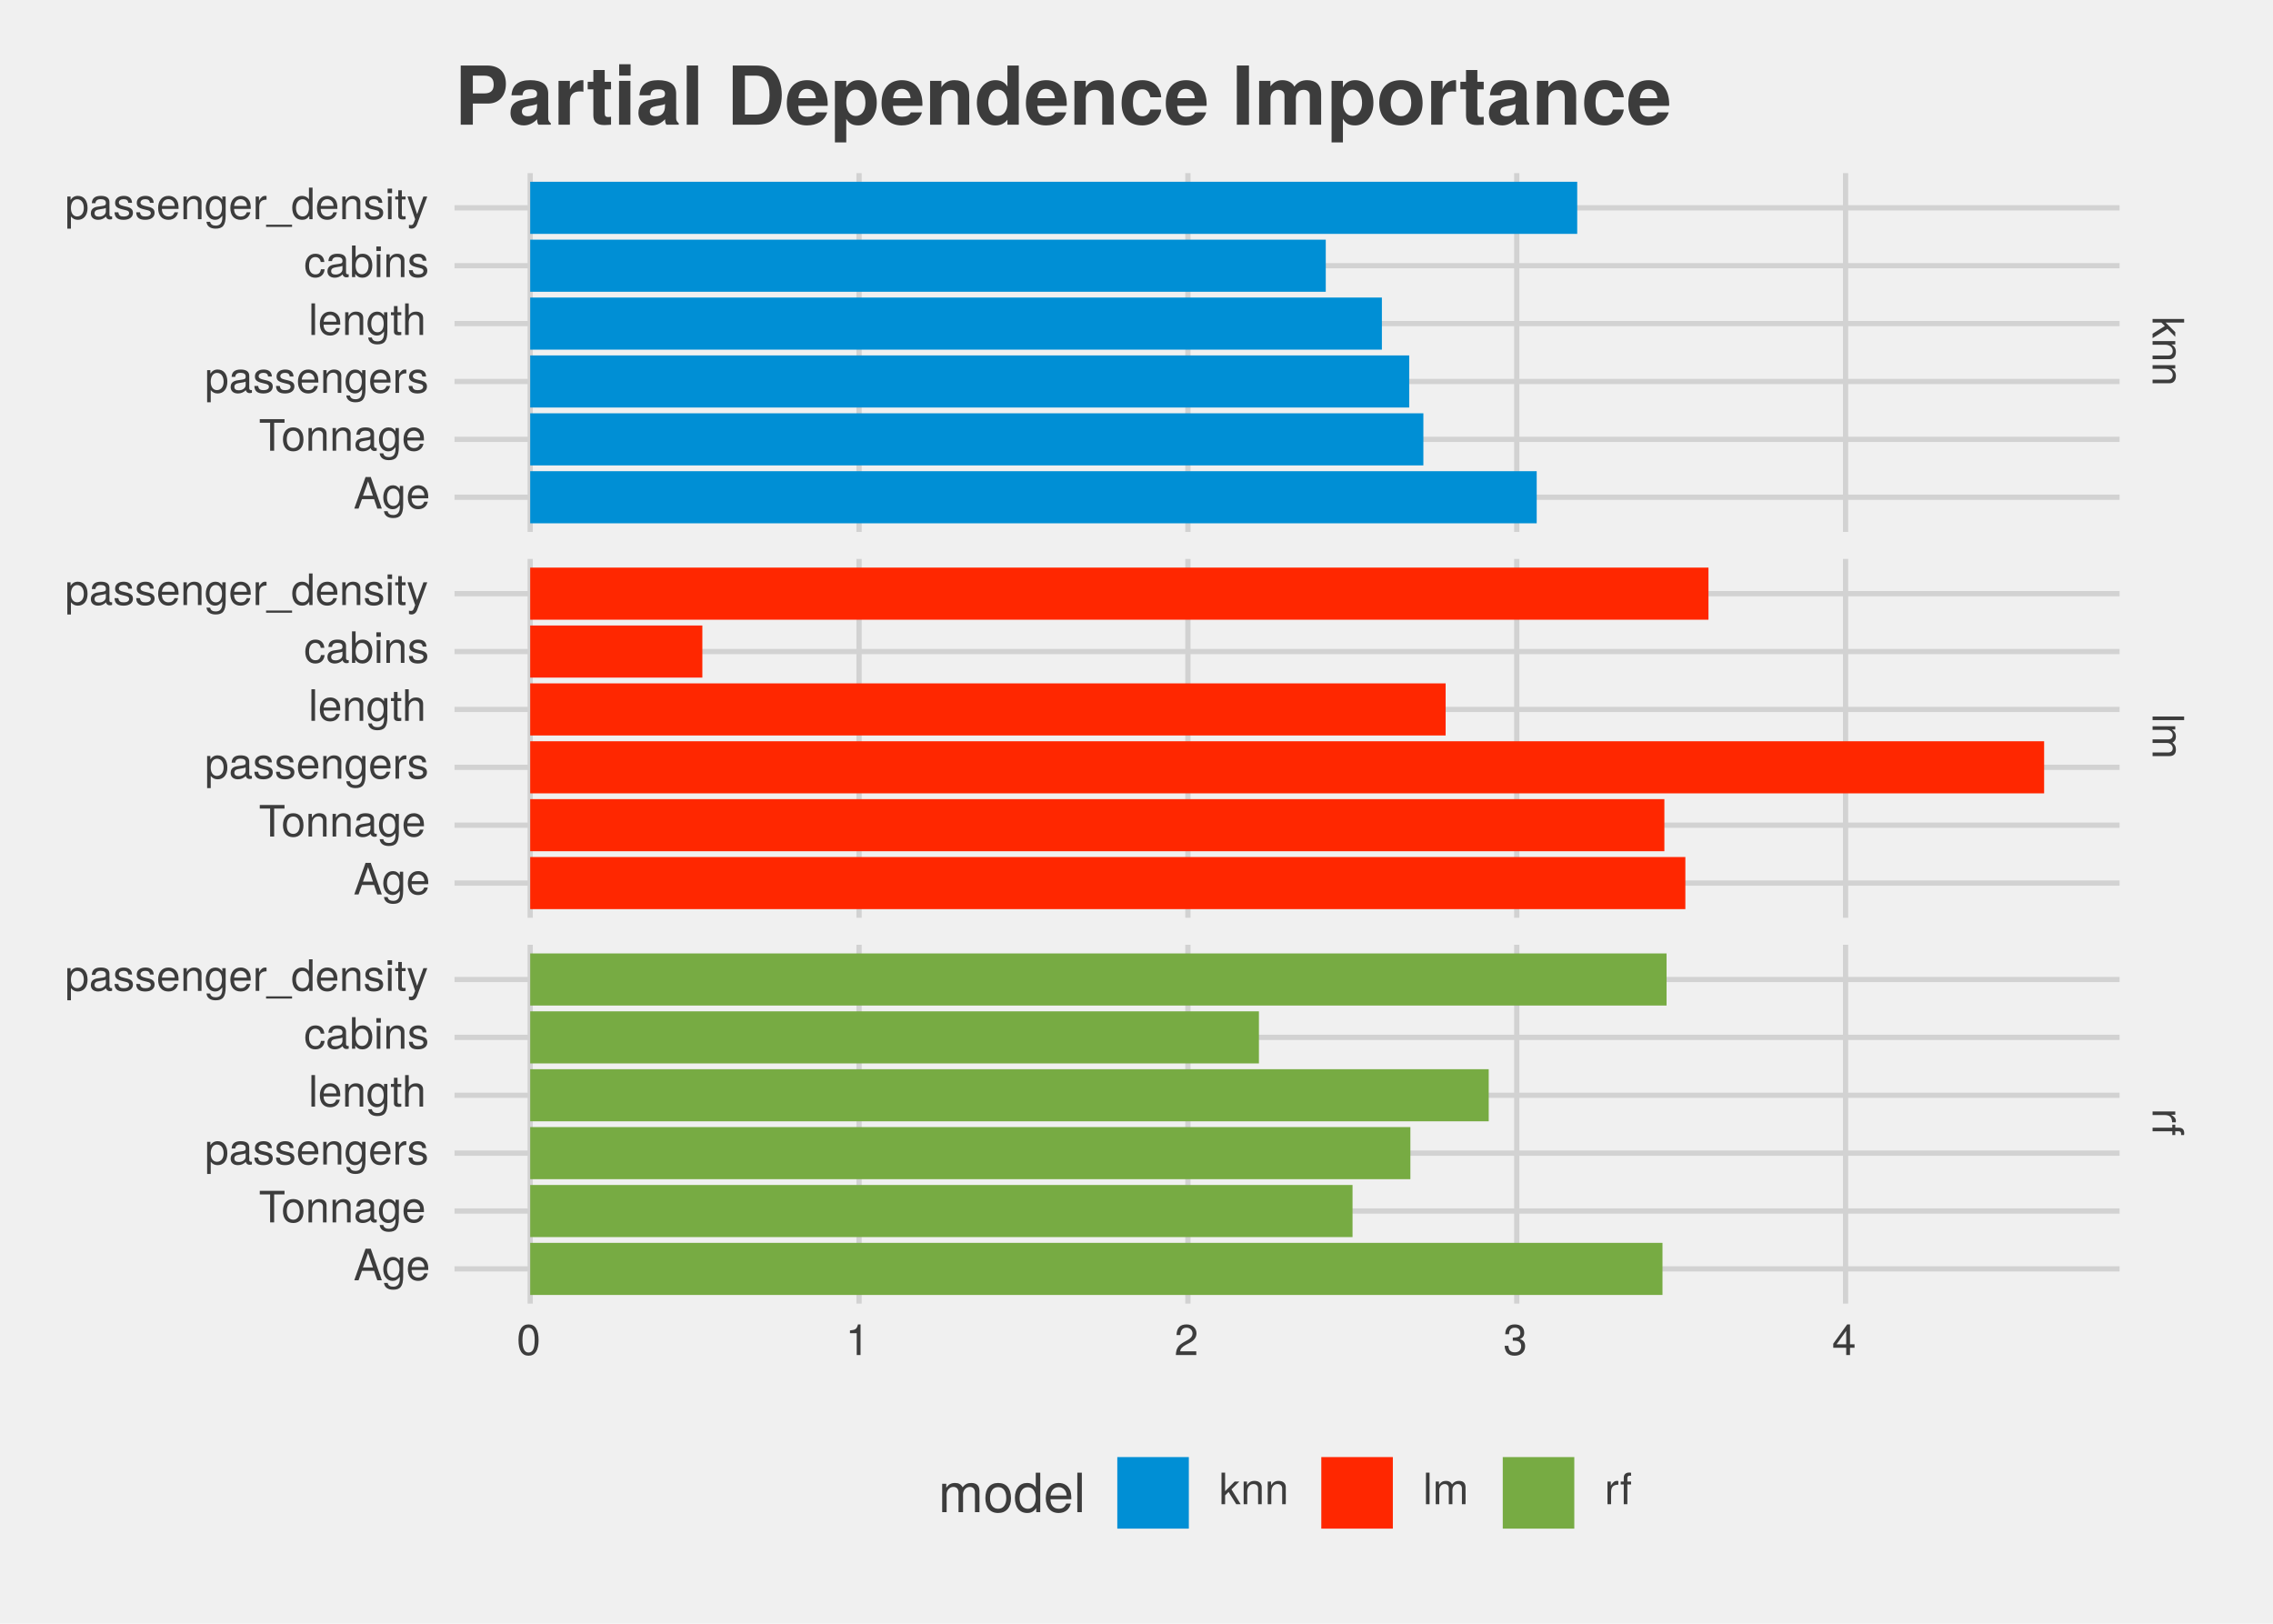<?xml version="1.0" encoding="UTF-8"?>
<svg xmlns="http://www.w3.org/2000/svg" xmlns:xlink="http://www.w3.org/1999/xlink" width="504pt" height="360pt" viewBox="0 0 504 360" version="1.1">
<defs>
<g>
<symbol overflow="visible" id="glyph0-0">
<path style="stroke:none;" d=""/>
</symbol>
<symbol overflow="visible" id="glyph0-1">
<path style="stroke:none;" d="M 0 4.812 L 3.297 2.766 L 5.031 4.516 L 5.031 3.484 L 2.891 1.359 L 7 1.359 L 7 0.562 L 0 0.562 L 0 1.359 L 1.953 1.359 L 2.719 2.125 L 0 3.828 Z M 0 4.812 "/>
</symbol>
<symbol overflow="visible" id="glyph0-2">
<path style="stroke:none;" d="M 0 4.672 L 3.797 4.672 C 4.641 4.672 5.172 4.047 5.172 3.078 C 5.172 2.328 4.891 1.859 4.188 1.406 L 5.031 1.406 L 5.031 0.672 L 0 0.672 L 0 1.469 L 2.766 1.469 C 3.797 1.469 4.469 2.031 4.469 2.844 C 4.469 3.469 4.094 3.875 3.484 3.875 L 0 3.875 Z M 0 4.672 "/>
</symbol>
<symbol overflow="visible" id="glyph0-3">
<path style="stroke:none;" d="M 0 1.453 L 7 1.453 L 7 0.656 L 0 0.656 Z M 0 1.453 "/>
</symbol>
<symbol overflow="visible" id="glyph0-4">
<path style="stroke:none;" d="M 0 7.297 L 3.766 7.297 C 4.672 7.297 5.172 6.797 5.172 5.859 C 5.172 5.188 4.969 4.781 4.406 4.312 C 4.938 4.016 5.172 3.609 5.172 2.953 C 5.172 2.281 4.922 1.844 4.312 1.406 L 5.031 1.406 L 5.031 0.688 L 0 0.688 L 0 1.484 L 3.156 1.484 C 3.891 1.484 4.469 2 4.469 2.656 C 4.469 3.25 4.109 3.594 3.469 3.594 L 0 3.594 L 0 4.391 L 3.156 4.391 C 3.891 4.391 4.469 4.922 4.469 5.578 C 4.469 6.156 4.094 6.5 3.469 6.5 L 0 6.5 Z M 0 7.297 "/>
</symbol>
<symbol overflow="visible" id="glyph0-5">
<path style="stroke:none;" d="M 4.328 3.078 L 5.141 3.078 C 5.156 2.938 5.172 2.875 5.172 2.766 C 5.172 2.25 4.859 1.859 4.109 1.406 L 5.031 1.406 L 5.031 0.672 L 0 0.672 L 0 1.469 L 2.609 1.469 C 3.734 1.469 4.312 1.844 4.328 3.078 Z M 4.328 3.078 "/>
</symbol>
<symbol overflow="visible" id="glyph0-6">
<path style="stroke:none;" d="M 4.375 2.469 L 5.031 2.469 L 5.031 1.641 L 5.812 1.641 C 6.156 1.641 6.328 1.828 6.328 2.203 C 6.328 2.266 6.328 2.297 6.312 2.469 L 6.969 2.469 C 7.016 2.297 7.016 2.188 7.016 2.031 C 7.016 1.281 6.594 0.844 5.875 0.844 L 5.031 0.844 L 5.031 0.172 L 4.375 0.172 L 4.375 0.844 L 0 0.844 L 0 1.641 L 4.375 1.641 Z M 4.375 2.469 "/>
</symbol>
<symbol overflow="visible" id="glyph1-0">
<path style="stroke:none;" d=""/>
</symbol>
<symbol overflow="visible" id="glyph1-1">
<path style="stroke:none;" d="M 4.859 -3.266 C 4.859 -5.625 4.109 -6.797 2.641 -6.797 C 1.172 -6.797 0.406 -5.609 0.406 -3.328 C 0.406 -1.031 1.188 0.141 2.641 0.141 C 4.078 0.141 4.859 -1.031 4.859 -3.266 Z M 4 -3.344 C 4 -1.422 3.562 -0.562 2.625 -0.562 C 1.734 -0.562 1.281 -1.453 1.281 -3.312 C 1.281 -5.188 1.734 -6.047 2.641 -6.047 C 3.547 -6.047 4 -5.172 4 -3.344 Z M 4 -3.344 "/>
</symbol>
<symbol overflow="visible" id="glyph1-2">
<path style="stroke:none;" d="M 3.328 0 L 3.328 -6.797 L 2.766 -6.797 C 2.469 -5.75 2.281 -5.609 0.984 -5.453 L 0.984 -4.844 L 2.484 -4.844 L 2.484 0 Z M 3.328 0 "/>
</symbol>
<symbol overflow="visible" id="glyph1-3">
<path style="stroke:none;" d="M 4.906 -4.812 C 4.906 -5.953 4.016 -6.797 2.719 -6.797 C 1.328 -6.797 0.531 -6.094 0.484 -4.438 L 1.328 -4.438 C 1.391 -5.578 1.859 -6.062 2.703 -6.062 C 3.469 -6.062 4.031 -5.516 4.031 -4.781 C 4.031 -4.25 3.719 -3.797 3.125 -3.438 L 2.234 -2.938 C 0.812 -2.141 0.406 -1.5 0.328 0 L 4.859 0 L 4.859 -0.828 L 1.281 -0.828 C 1.359 -1.391 1.672 -1.75 2.5 -2.234 L 3.469 -2.75 C 4.406 -3.266 4.906 -3.969 4.906 -4.812 Z M 4.906 -4.812 "/>
</symbol>
<symbol overflow="visible" id="glyph1-4">
<path style="stroke:none;" d="M 4.859 -1.969 C 4.859 -2.797 4.516 -3.281 3.703 -3.562 C 4.344 -3.812 4.656 -4.25 4.656 -4.938 C 4.656 -6.109 3.875 -6.797 2.578 -6.797 C 1.203 -6.797 0.484 -6.047 0.453 -4.609 L 1.297 -4.609 C 1.312 -5.609 1.734 -6.062 2.594 -6.062 C 3.344 -6.062 3.797 -5.625 3.797 -4.906 C 3.797 -4.172 3.469 -3.875 2.125 -3.875 L 2.125 -3.172 L 2.578 -3.172 C 3.516 -3.172 3.984 -2.719 3.984 -1.969 C 3.984 -1.109 3.469 -0.609 2.578 -0.609 C 1.656 -0.609 1.203 -1.062 1.156 -2.047 L 0.312 -2.047 C 0.406 -0.531 1.156 0.141 2.547 0.141 C 3.953 0.141 4.859 -0.688 4.859 -1.969 Z M 4.859 -1.969 "/>
</symbol>
<symbol overflow="visible" id="glyph1-5">
<path style="stroke:none;" d="M 4.984 -1.625 L 4.984 -2.391 L 3.984 -2.391 L 3.984 -6.797 L 3.359 -6.797 L 0.266 -2.516 L 0.266 -1.625 L 3.141 -1.625 L 3.141 0 L 3.984 0 L 3.984 -1.625 Z M 3.141 -2.391 L 1 -2.391 L 3.141 -5.359 Z M 3.141 -2.391 "/>
</symbol>
<symbol overflow="visible" id="glyph1-6">
<path style="stroke:none;" d="M 6.266 0 L 3.812 -7 L 2.656 -7 L 0.156 0 L 1.109 0 L 1.859 -2.094 L 4.547 -2.094 L 5.266 0 Z M 4.297 -2.844 L 2.078 -2.844 L 3.219 -6.031 Z M 4.297 -2.844 "/>
</symbol>
<symbol overflow="visible" id="glyph1-7">
<path style="stroke:none;" d="M 4.688 -0.828 L 4.688 -5.031 L 3.953 -5.031 L 3.953 -4.297 C 3.547 -4.891 3.062 -5.172 2.422 -5.172 C 1.141 -5.172 0.281 -4.094 0.281 -2.469 C 0.281 -0.875 1.172 0.141 2.344 0.141 C 2.984 0.141 3.422 -0.125 3.953 -0.766 L 3.953 -0.422 C 3.953 0.906 3.406 1.422 2.469 1.422 C 1.844 1.422 1.359 1.188 1.25 0.578 L 0.438 0.578 C 0.531 1.531 1.266 2.094 2.453 2.094 C 4.016 2.094 4.688 1.391 4.688 -0.828 Z M 3.875 -2.484 C 3.875 -1.281 3.359 -0.594 2.516 -0.594 C 1.641 -0.594 1.109 -1.297 1.109 -2.516 C 1.109 -3.719 1.656 -4.438 2.5 -4.438 C 3.375 -4.438 3.875 -3.703 3.875 -2.484 Z M 3.875 -2.484 "/>
</symbol>
<symbol overflow="visible" id="glyph1-8">
<path style="stroke:none;" d="M 4.922 -2.281 C 4.922 -3.016 4.859 -3.469 4.719 -3.844 C 4.391 -4.672 3.625 -5.172 2.688 -5.172 C 1.281 -5.172 0.391 -4.141 0.391 -2.484 C 0.391 -0.828 1.25 0.141 2.672 0.141 C 3.812 0.141 4.609 -0.516 4.812 -1.531 L 4.016 -1.531 C 3.797 -0.859 3.344 -0.594 2.703 -0.594 C 1.859 -0.594 1.234 -1.125 1.219 -2.281 Z M 4.062 -3 C 4.062 -3 4.062 -2.953 4.062 -2.938 L 1.234 -2.938 C 1.312 -3.828 1.875 -4.438 2.672 -4.438 C 3.469 -4.438 4.062 -3.781 4.062 -3 Z M 4.062 -3 "/>
</symbol>
<symbol overflow="visible" id="glyph1-9">
<path style="stroke:none;" d="M 5.688 -6.203 L 5.688 -7 L 0.203 -7 L 0.203 -6.203 L 2.5 -6.203 L 2.5 0 L 3.391 0 L 3.391 -6.203 Z M 5.688 -6.203 "/>
</symbol>
<symbol overflow="visible" id="glyph1-10">
<path style="stroke:none;" d="M 4.891 -2.469 C 4.891 -4.219 4.062 -5.172 2.609 -5.172 C 1.203 -5.172 0.344 -4.203 0.344 -2.516 C 0.344 -0.828 1.188 0.141 2.625 0.141 C 4.031 0.141 4.891 -0.828 4.891 -2.469 Z M 4.062 -2.484 C 4.062 -1.312 3.5 -0.594 2.625 -0.594 C 1.734 -0.594 1.188 -1.297 1.188 -2.516 C 1.188 -3.719 1.734 -4.438 2.625 -4.438 C 3.516 -4.438 4.062 -3.734 4.062 -2.484 Z M 4.062 -2.484 "/>
</symbol>
<symbol overflow="visible" id="glyph1-11">
<path style="stroke:none;" d="M 4.672 0 L 4.672 -3.797 C 4.672 -4.641 4.047 -5.172 3.078 -5.172 C 2.328 -5.172 1.859 -4.891 1.406 -4.188 L 1.406 -5.031 L 0.672 -5.031 L 0.672 0 L 1.469 0 L 1.469 -2.766 C 1.469 -3.797 2.031 -4.469 2.844 -4.469 C 3.469 -4.469 3.875 -4.094 3.875 -3.484 L 3.875 0 Z M 4.672 0 "/>
</symbol>
<symbol overflow="visible" id="glyph1-12">
<path style="stroke:none;" d="M 5.125 -0.016 L 5.125 -0.625 C 5.047 -0.609 5.016 -0.609 4.953 -0.609 C 4.688 -0.609 4.531 -0.75 4.531 -1 L 4.531 -3.797 C 4.531 -4.688 3.875 -5.172 2.641 -5.172 C 1.422 -5.172 0.672 -4.703 0.625 -3.547 L 1.422 -3.547 C 1.5 -4.156 1.859 -4.438 2.609 -4.438 C 3.328 -4.438 3.734 -4.156 3.734 -3.688 L 3.734 -3.469 C 3.734 -3.141 3.531 -3 2.891 -2.922 C 1.766 -2.766 1.594 -2.734 1.281 -2.609 C 0.703 -2.375 0.406 -1.922 0.406 -1.312 C 0.406 -0.391 1.031 0.141 2.047 0.141 C 2.703 0.141 3.312 -0.125 3.766 -0.594 C 3.844 -0.219 4.188 0.062 4.578 0.062 C 4.75 0.062 4.875 0.047 5.125 -0.016 Z M 3.734 -1.734 C 3.734 -1.016 3 -0.562 2.219 -0.562 C 1.609 -0.562 1.234 -0.781 1.234 -1.328 C 1.234 -1.859 1.594 -2.078 2.453 -2.203 C 3.297 -2.328 3.469 -2.359 3.734 -2.484 Z M 3.734 -1.734 "/>
</symbol>
<symbol overflow="visible" id="glyph1-13">
<path style="stroke:none;" d="M 5.016 -2.469 C 5.016 -4.156 4.188 -5.172 2.859 -5.172 C 2.172 -5.172 1.625 -4.859 1.25 -4.266 L 1.25 -5.031 L 0.531 -5.031 L 0.531 2.094 L 1.328 2.094 L 1.328 -0.609 C 1.75 -0.094 2.219 0.141 2.875 0.141 C 4.156 0.141 5.016 -0.859 5.016 -2.469 Z M 4.188 -2.484 C 4.188 -1.344 3.594 -0.609 2.719 -0.609 C 1.875 -0.609 1.328 -1.297 1.328 -2.469 C 1.328 -3.656 1.875 -4.422 2.719 -4.422 C 3.609 -4.422 4.188 -3.688 4.188 -2.484 Z M 4.188 -2.484 "/>
</symbol>
<symbol overflow="visible" id="glyph1-14">
<path style="stroke:none;" d="M 4.406 -1.406 C 4.406 -2.156 3.984 -2.531 2.984 -2.766 L 2.219 -2.953 C 1.562 -3.109 1.281 -3.312 1.281 -3.672 C 1.281 -4.141 1.703 -4.438 2.344 -4.438 C 3 -4.438 3.344 -4.156 3.359 -3.625 L 4.203 -3.625 C 4.188 -4.609 3.547 -5.172 2.375 -5.172 C 1.203 -5.172 0.453 -4.562 0.453 -3.641 C 0.453 -2.844 0.859 -2.469 2.047 -2.188 L 2.797 -2 C 3.344 -1.875 3.562 -1.703 3.562 -1.344 C 3.562 -0.875 3.094 -0.594 2.391 -0.594 C 1.672 -0.594 1.281 -0.766 1.172 -1.531 L 0.328 -1.531 C 0.359 -0.375 1.016 0.141 2.328 0.141 C 3.594 0.141 4.406 -0.438 4.406 -1.406 Z M 4.406 -1.406 "/>
</symbol>
<symbol overflow="visible" id="glyph1-15">
<path style="stroke:none;" d="M 3.078 -4.328 L 3.078 -5.141 C 2.938 -5.156 2.875 -5.172 2.766 -5.172 C 2.25 -5.172 1.859 -4.859 1.406 -4.109 L 1.406 -5.031 L 0.672 -5.031 L 0.672 0 L 1.469 0 L 1.469 -2.609 C 1.469 -3.734 1.844 -4.312 3.078 -4.328 Z M 3.078 -4.328 "/>
</symbol>
<symbol overflow="visible" id="glyph1-16">
<path style="stroke:none;" d="M 1.453 0 L 1.453 -7 L 0.656 -7 L 0.656 0 Z M 1.453 0 "/>
</symbol>
<symbol overflow="visible" id="glyph1-17">
<path style="stroke:none;" d="M 2.438 0 L 2.438 -0.672 C 2.328 -0.641 2.203 -0.641 2.047 -0.641 C 1.703 -0.641 1.609 -0.734 1.609 -1.078 L 1.609 -4.375 L 2.438 -4.375 L 2.438 -5.031 L 1.609 -5.031 L 1.609 -6.406 L 0.812 -6.406 L 0.812 -5.031 L 0.141 -5.031 L 0.141 -4.375 L 0.812 -4.375 L 0.812 -0.734 C 0.812 -0.219 1.156 0.062 1.781 0.062 C 1.969 0.062 2.172 0.047 2.438 0 Z M 2.438 0 "/>
</symbol>
<symbol overflow="visible" id="glyph1-18">
<path style="stroke:none;" d="M 4.656 0 L 4.656 -3.797 C 4.656 -4.641 4.062 -5.172 3.078 -5.172 C 2.375 -5.172 1.938 -4.953 1.469 -4.344 L 1.469 -7 L 0.672 -7 L 0.672 0 L 1.469 0 L 1.469 -2.766 C 1.469 -3.797 2 -4.469 2.828 -4.469 C 3.391 -4.469 3.859 -4.141 3.859 -3.484 L 3.859 0 Z M 4.656 0 "/>
</symbol>
<symbol overflow="visible" id="glyph1-19">
<path style="stroke:none;" d="M 4.578 -1.734 L 3.766 -1.734 C 3.641 -0.922 3.219 -0.594 2.547 -0.594 C 1.656 -0.594 1.125 -1.281 1.125 -2.469 C 1.125 -3.719 1.656 -4.438 2.516 -4.438 C 3.188 -4.438 3.609 -4.031 3.719 -3.344 L 4.516 -3.344 C 4.422 -4.562 3.656 -5.172 2.531 -5.172 C 1.188 -5.172 0.297 -4.141 0.297 -2.469 C 0.297 -0.844 1.156 0.141 2.516 0.141 C 3.719 0.141 4.484 -0.578 4.578 -1.734 Z M 4.578 -1.734 "/>
</symbol>
<symbol overflow="visible" id="glyph1-20">
<path style="stroke:none;" d="M 5.016 -2.578 C 5.016 -4.203 4.188 -5.172 2.875 -5.172 C 2.172 -5.172 1.688 -4.906 1.312 -4.344 L 1.312 -7 L 0.516 -7 L 0.516 0 L 1.234 0 L 1.234 -0.719 C 1.625 -0.141 2.125 0.141 2.828 0.141 C 4.156 0.141 5.016 -0.938 5.016 -2.578 Z M 4.188 -2.516 C 4.188 -1.375 3.594 -0.609 2.719 -0.609 C 1.875 -0.609 1.312 -1.375 1.312 -2.516 C 1.312 -3.688 1.875 -4.469 2.719 -4.422 C 3.609 -4.422 4.188 -3.641 4.188 -2.516 Z M 4.188 -2.516 "/>
</symbol>
<symbol overflow="visible" id="glyph1-21">
<path style="stroke:none;" d="M 1.469 0 L 1.469 -5.031 L 0.672 -5.031 L 0.672 0 Z M 1.578 -5.781 L 1.578 -6.781 L 0.578 -6.781 L 0.578 -5.781 Z M 1.578 -5.781 "/>
</symbol>
<symbol overflow="visible" id="glyph1-22">
<path style="stroke:none;" d="M 5.547 1.703 L 5.547 1.219 L -0.219 1.219 L -0.219 1.703 Z M 5.547 1.703 "/>
</symbol>
<symbol overflow="visible" id="glyph1-23">
<path style="stroke:none;" d="M 4.75 0 L 4.75 -7 L 3.953 -7 L 3.953 -4.391 C 3.609 -4.906 3.078 -5.172 2.406 -5.172 C 1.109 -5.172 0.25 -4.156 0.25 -2.562 C 0.25 -0.859 1.078 0.141 2.438 0.141 C 3.125 0.141 3.609 -0.109 4.031 -0.734 L 4.031 0 Z M 3.953 -2.5 C 3.953 -1.328 3.391 -0.609 2.547 -0.609 C 1.672 -0.609 1.078 -1.344 1.078 -2.516 C 1.078 -3.688 1.672 -4.422 2.547 -4.422 C 3.406 -4.422 3.953 -3.656 3.953 -2.5 Z M 3.953 -2.5 "/>
</symbol>
<symbol overflow="visible" id="glyph1-24">
<path style="stroke:none;" d="M 4.578 -5.031 L 3.719 -5.031 L 2.328 -1.109 L 1.047 -5.031 L 0.188 -5.031 L 1.891 0.016 L 1.578 0.812 C 1.453 1.172 1.281 1.312 0.938 1.312 C 0.828 1.312 0.688 1.281 0.516 1.25 L 0.516 1.969 C 0.688 2.047 0.844 2.094 1.062 2.094 C 1.625 2.094 2.078 1.781 2.344 1.062 Z M 4.578 -5.031 "/>
</symbol>
<symbol overflow="visible" id="glyph1-25">
<path style="stroke:none;" d="M 4.812 0 L 2.766 -3.297 L 4.516 -5.031 L 3.484 -5.031 L 1.359 -2.891 L 1.359 -7 L 0.562 -7 L 0.562 0 L 1.359 0 L 1.359 -1.953 L 2.125 -2.719 L 3.828 0 Z M 4.812 0 "/>
</symbol>
<symbol overflow="visible" id="glyph1-26">
<path style="stroke:none;" d="M 7.297 0 L 7.297 -3.766 C 7.297 -4.672 6.797 -5.172 5.859 -5.172 C 5.188 -5.172 4.781 -4.969 4.312 -4.406 C 4.016 -4.938 3.609 -5.172 2.953 -5.172 C 2.281 -5.172 1.844 -4.922 1.406 -4.312 L 1.406 -5.031 L 0.688 -5.031 L 0.688 0 L 1.484 0 L 1.484 -3.156 C 1.484 -3.891 2 -4.469 2.656 -4.469 C 3.25 -4.469 3.594 -4.109 3.594 -3.469 L 3.594 0 L 4.391 0 L 4.391 -3.156 C 4.391 -3.891 4.922 -4.469 5.578 -4.469 C 6.156 -4.469 6.5 -4.094 6.5 -3.469 L 6.5 0 Z M 7.297 0 "/>
</symbol>
<symbol overflow="visible" id="glyph1-27">
<path style="stroke:none;" d="M 2.469 -4.375 L 2.469 -5.031 L 1.641 -5.031 L 1.641 -5.812 C 1.641 -6.156 1.828 -6.328 2.203 -6.328 C 2.266 -6.328 2.297 -6.328 2.469 -6.312 L 2.469 -6.969 C 2.297 -7.016 2.188 -7.016 2.031 -7.016 C 1.281 -7.016 0.844 -6.594 0.844 -5.875 L 0.844 -5.031 L 0.172 -5.031 L 0.172 -4.375 L 0.844 -4.375 L 0.844 0 L 1.641 0 L 1.641 -4.375 Z M 2.469 -4.375 "/>
</symbol>
<symbol overflow="visible" id="glyph2-0">
<path style="stroke:none;" d=""/>
</symbol>
<symbol overflow="visible" id="glyph2-1">
<path style="stroke:none;" d="M 9.125 0 L 9.125 -4.719 C 9.125 -5.844 8.5 -6.469 7.312 -6.469 C 6.484 -6.469 5.969 -6.219 5.391 -5.516 C 5.016 -6.188 4.516 -6.469 3.703 -6.469 C 2.859 -6.469 2.297 -6.156 1.766 -5.406 L 1.766 -6.281 L 0.859 -6.281 L 0.859 0 L 1.844 0 L 1.844 -3.953 C 1.844 -4.859 2.516 -5.594 3.328 -5.594 C 4.062 -5.594 4.484 -5.141 4.484 -4.328 L 4.484 0 L 5.484 0 L 5.484 -3.953 C 5.484 -4.859 6.156 -5.594 6.969 -5.594 C 7.703 -5.594 8.125 -5.125 8.125 -4.328 L 8.125 0 Z M 9.125 0 "/>
</symbol>
<symbol overflow="visible" id="glyph2-2">
<path style="stroke:none;" d="M 6.125 -3.094 C 6.125 -5.266 5.078 -6.469 3.266 -6.469 C 1.5 -6.469 0.438 -5.25 0.438 -3.141 C 0.438 -1.031 1.484 0.188 3.281 0.188 C 5.047 0.188 6.125 -1.031 6.125 -3.094 Z M 5.078 -3.109 C 5.078 -1.625 4.375 -0.75 3.281 -0.75 C 2.156 -0.75 1.469 -1.625 1.469 -3.141 C 1.469 -4.656 2.156 -5.547 3.281 -5.547 C 4.406 -5.547 5.078 -4.672 5.078 -3.109 Z M 5.078 -3.109 "/>
</symbol>
<symbol overflow="visible" id="glyph2-3">
<path style="stroke:none;" d="M 5.938 0 L 5.938 -8.75 L 4.938 -8.75 L 4.938 -5.5 C 4.531 -6.125 3.859 -6.469 3.016 -6.469 C 1.375 -6.469 0.312 -5.203 0.312 -3.203 C 0.312 -1.078 1.359 0.188 3.047 0.188 C 3.906 0.188 4.516 -0.141 5.047 -0.922 L 5.047 0 Z M 4.938 -3.125 C 4.938 -1.672 4.25 -0.75 3.188 -0.75 C 2.094 -0.75 1.359 -1.688 1.359 -3.141 C 1.359 -4.609 2.094 -5.531 3.188 -5.531 C 4.266 -5.531 4.938 -4.578 4.938 -3.125 Z M 4.938 -3.125 "/>
</symbol>
<symbol overflow="visible" id="glyph2-4">
<path style="stroke:none;" d="M 6.156 -2.859 C 6.156 -3.766 6.078 -4.344 5.906 -4.812 C 5.5 -5.844 4.531 -6.469 3.359 -6.469 C 1.609 -6.469 0.484 -5.172 0.484 -3.109 C 0.484 -1.047 1.578 0.188 3.344 0.188 C 4.781 0.188 5.766 -0.641 6.031 -1.906 L 5.016 -1.906 C 4.734 -1.078 4.172 -0.75 3.375 -0.75 C 2.328 -0.75 1.547 -1.422 1.531 -2.859 Z M 5.094 -3.75 C 5.094 -3.75 5.094 -3.703 5.078 -3.672 L 1.547 -3.672 C 1.625 -4.781 2.344 -5.547 3.344 -5.547 C 4.328 -5.547 5.094 -4.734 5.094 -3.75 Z M 5.094 -3.75 "/>
</symbol>
<symbol overflow="visible" id="glyph2-5">
<path style="stroke:none;" d="M 1.812 0 L 1.812 -8.75 L 0.812 -8.75 L 0.812 0 Z M 1.812 0 "/>
</symbol>
<symbol overflow="visible" id="glyph3-0">
<path style="stroke:none;" d=""/>
</symbol>
<symbol overflow="visible" id="glyph3-1">
<path style="stroke:none;" d="M 11.391 -9.047 C 11.391 -11.688 9.906 -13.125 7.156 -13.125 L 1.375 -13.125 L 1.375 0 L 4.062 0 L 4.062 -4.688 L 7.438 -4.688 C 9.844 -4.688 11.391 -6.391 11.391 -9.047 Z M 8.688 -8.891 C 8.688 -7.562 8.031 -6.938 6.594 -6.938 L 4.062 -6.938 L 4.062 -10.875 L 6.594 -10.875 C 8.031 -10.875 8.688 -10.234 8.688 -8.891 Z M 8.688 -8.891 "/>
</symbol>
<symbol overflow="visible" id="glyph3-2">
<path style="stroke:none;" d="M 9.438 0 L 9.438 -0.312 C 8.984 -0.719 8.859 -0.984 8.859 -1.5 L 8.859 -6.891 C 8.859 -8.875 7.5 -9.875 4.875 -9.875 C 2.25 -9.875 0.875 -8.766 0.719 -6.516 L 3.156 -6.516 C 3.281 -7.531 3.688 -7.844 4.938 -7.844 C 5.906 -7.844 6.391 -7.531 6.391 -6.875 C 6.391 -5.844 5.641 -5.953 4.375 -5.734 L 3.359 -5.562 C 1.438 -5.219 0.5 -4.391 0.5 -2.625 C 0.5 -0.734 1.844 0.156 3.453 0.156 C 4.531 0.156 5.531 -0.312 6.406 -1.219 C 6.406 -0.719 6.469 -0.281 6.703 0 Z M 6.391 -4.156 C 6.391 -2.703 5.672 -1.875 4.391 -1.875 C 3.547 -1.875 3.031 -2.203 3.031 -2.922 C 3.031 -3.656 3.422 -3.922 4.469 -4.125 L 5.328 -4.281 C 6 -4.406 6.109 -4.453 6.391 -4.594 Z M 6.391 -4.156 "/>
</symbol>
<symbol overflow="visible" id="glyph3-3">
<path style="stroke:none;" d="M 6.656 -7.312 L 6.656 -9.859 C 6.516 -9.875 6.422 -9.875 6.359 -9.875 C 5.203 -9.875 4.188 -9.125 3.656 -7.812 L 3.656 -9.719 L 1.141 -9.719 L 1.141 0 L 3.656 0 L 3.656 -5.172 C 3.656 -6.641 4.391 -7.375 5.875 -7.375 C 6.141 -7.375 6.312 -7.359 6.656 -7.312 Z M 6.656 -7.312 "/>
</symbol>
<symbol overflow="visible" id="glyph3-4">
<path style="stroke:none;" d="M 5.422 0 L 5.422 -1.766 C 5.172 -1.734 5.016 -1.703 4.844 -1.703 C 4.172 -1.703 4.016 -1.906 4.016 -2.766 L 4.016 -7.844 L 5.422 -7.844 L 5.422 -9.516 L 4.016 -9.516 L 4.016 -12.125 L 1.5 -12.125 L 1.5 -9.516 L 0.25 -9.516 L 0.25 -7.844 L 1.5 -7.844 L 1.5 -2.094 C 1.5 -0.562 2.297 0.078 3.953 0.078 C 4.516 0.078 4.969 0.016 5.422 0 Z M 5.422 0 "/>
</symbol>
<symbol overflow="visible" id="glyph3-5">
<path style="stroke:none;" d="M 3.719 0 L 3.719 -9.719 L 1.203 -9.719 L 1.203 0 Z M 3.766 -10.891 L 3.766 -13.406 L 1.234 -13.406 L 1.234 -10.891 Z M 3.766 -10.891 "/>
</symbol>
<symbol overflow="visible" id="glyph3-6">
<path style="stroke:none;" d="M 3.719 0 L 3.719 -13.125 L 1.203 -13.125 L 1.203 0 Z M 3.719 0 "/>
</symbol>
<symbol overflow="visible" id="glyph3-7">
<path style="stroke:none;" d=""/>
</symbol>
<symbol overflow="visible" id="glyph3-8">
<path style="stroke:none;" d="M 12.266 -6.562 C 12.266 -8.594 11.703 -10.375 10.656 -11.609 C 9.781 -12.672 8.531 -13.125 6.516 -13.125 L 1.391 -13.125 L 1.391 0 L 6.516 0 C 8.516 0 9.75 -0.469 10.656 -1.531 C 11.688 -2.75 12.266 -4.531 12.266 -6.562 Z M 9.562 -6.547 C 9.562 -3.672 8.547 -2.25 6.516 -2.25 L 4.094 -2.25 L 4.094 -10.875 L 6.516 -10.875 C 8.547 -10.875 9.562 -9.453 9.562 -6.547 Z M 9.562 -6.547 "/>
</symbol>
<symbol overflow="visible" id="glyph3-9">
<path style="stroke:none;" d="M 9.453 -4.5 C 9.453 -7.844 7.766 -9.875 4.891 -9.875 C 2.109 -9.875 0.391 -7.984 0.391 -4.734 C 0.391 -1.625 2.094 0.156 4.844 0.156 C 7.016 0.156 8.781 -0.828 9.344 -2.734 L 6.859 -2.734 C 6.641 -2.031 5.844 -1.766 4.938 -1.766 C 3.75 -1.766 2.984 -2.297 2.922 -4.188 L 9.438 -4.188 Z M 6.828 -5.875 L 2.953 -5.875 C 3.109 -7.219 3.75 -7.953 4.859 -7.953 C 5.938 -7.953 6.703 -7.25 6.828 -5.875 Z M 6.828 -5.875 "/>
</symbol>
<symbol overflow="visible" id="glyph3-10">
<path style="stroke:none;" d="M 10.328 -4.859 C 10.328 -7.734 8.797 -9.875 6.266 -9.875 C 5.047 -9.875 4.172 -9.359 3.562 -8.281 L 3.562 -9.719 L 1.047 -9.719 L 1.047 3.922 L 3.562 3.922 L 3.562 -1.297 C 4.172 -0.219 5.047 0.156 6.266 0.156 C 8.609 0.156 10.328 -1.906 10.328 -4.859 Z M 7.812 -4.828 C 7.812 -3.062 6.938 -1.938 5.688 -1.938 C 4.422 -1.938 3.562 -3.047 3.562 -4.859 C 3.562 -6.672 4.422 -7.781 5.688 -7.781 C 6.969 -7.781 7.812 -6.672 7.812 -4.828 Z M 7.812 -4.828 "/>
</symbol>
<symbol overflow="visible" id="glyph3-11">
<path style="stroke:none;" d="M 9.828 0 L 9.828 -6.516 C 9.828 -8.656 8.641 -9.875 6.562 -9.875 C 5.25 -9.875 4.375 -9.391 3.656 -8.312 L 3.656 -9.719 L 1.141 -9.719 L 1.141 0 L 3.656 0 L 3.656 -5.828 C 3.656 -6.984 4.469 -7.734 5.688 -7.734 C 6.766 -7.734 7.312 -7.141 7.312 -6 L 7.312 0 Z M 9.828 0 "/>
</symbol>
<symbol overflow="visible" id="glyph3-12">
<path style="stroke:none;" d="M 9.812 0 L 9.812 -13.125 L 7.297 -13.125 L 7.297 -8.453 C 6.656 -9.438 5.812 -9.875 4.609 -9.875 C 2.281 -9.875 0.516 -7.781 0.516 -4.844 C 0.516 -2.094 2.031 0.156 4.609 0.156 C 5.812 0.156 6.656 -0.281 7.297 -1.109 L 7.297 0 Z M 7.297 -4.812 C 7.297 -3.047 6.422 -1.938 5.172 -1.938 C 3.906 -1.938 3.047 -3.062 3.047 -4.844 C 3.047 -6.641 3.906 -7.781 5.172 -7.781 C 6.438 -7.781 7.297 -6.656 7.297 -4.812 Z M 7.297 -4.812 "/>
</symbol>
<symbol overflow="visible" id="glyph3-13">
<path style="stroke:none;" d="M 9.391 -3.359 L 6.984 -3.359 C 6.656 -2.359 6.156 -1.875 5.188 -1.875 C 3.906 -1.875 3.125 -2.891 3.125 -4.781 C 3.125 -6.562 3.594 -7.844 5.188 -7.844 C 6.203 -7.844 6.703 -7.359 6.984 -6.078 L 9.391 -6.078 C 9.219 -8.453 7.625 -9.875 5.203 -9.875 C 2.297 -9.875 0.609 -8.094 0.609 -4.781 C 0.609 -1.578 2.281 0.156 5.172 0.156 C 7.531 0.156 9.156 -1.297 9.391 -3.359 Z M 9.391 -3.359 "/>
</symbol>
<symbol overflow="visible" id="glyph3-14">
<path style="stroke:none;" d="M 3.828 0 L 3.828 -13.125 L 1.141 -13.125 L 1.141 0 Z M 3.828 0 "/>
</symbol>
<symbol overflow="visible" id="glyph3-15">
<path style="stroke:none;" d="M 14.828 0 L 14.828 -6.875 C 14.828 -8.766 13.688 -9.875 11.734 -9.875 C 10.516 -9.875 9.641 -9.453 8.891 -8.438 C 8.422 -9.359 7.453 -9.875 6.25 -9.875 C 5.125 -9.875 4.406 -9.5 3.578 -8.516 L 3.578 -9.719 L 1.078 -9.719 L 1.078 0 L 3.594 0 L 3.594 -5.828 C 3.594 -7.016 4.25 -7.734 5.328 -7.734 C 6.172 -7.734 6.703 -7.25 6.703 -6.484 L 6.703 0 L 9.219 0 L 9.219 -5.828 C 9.219 -7.016 9.859 -7.734 10.938 -7.734 C 11.797 -7.734 12.312 -7.25 12.312 -6.484 L 12.312 0 Z M 14.828 0 "/>
</symbol>
<symbol overflow="visible" id="glyph3-16">
<path style="stroke:none;" d="M 10.234 -4.781 C 10.234 -8.078 8.453 -9.875 5.422 -9.875 C 2.453 -9.875 0.625 -8.047 0.625 -4.859 C 0.625 -1.656 2.453 0.156 5.438 0.156 C 8.391 0.156 10.234 -1.672 10.234 -4.781 Z M 7.719 -4.828 C 7.719 -3 6.781 -1.875 5.438 -1.875 C 4.062 -1.875 3.156 -3 3.156 -4.859 C 3.156 -6.719 4.062 -7.844 5.438 -7.844 C 6.828 -7.844 7.719 -6.734 7.719 -4.828 Z M 7.719 -4.828 "/>
</symbol>
</g>
<clipPath id="clip1">
  <path d="M 100.781 38.379 L 470.039 38.379 L 470.039 117.945 L 100.781 117.945 Z M 100.781 38.379 "/>
</clipPath>
<clipPath id="clip2">
  <path d="M 100.781 109 L 470.039 109 L 470.039 111 L 100.781 111 Z M 100.781 109 "/>
</clipPath>
<clipPath id="clip3">
  <path d="M 100.781 96 L 470.039 96 L 470.039 98 L 100.781 98 Z M 100.781 96 "/>
</clipPath>
<clipPath id="clip4">
  <path d="M 100.781 83 L 470.039 83 L 470.039 86 L 100.781 86 Z M 100.781 83 "/>
</clipPath>
<clipPath id="clip5">
  <path d="M 100.781 71 L 470.039 71 L 470.039 73 L 100.781 73 Z M 100.781 71 "/>
</clipPath>
<clipPath id="clip6">
  <path d="M 100.781 58 L 470.039 58 L 470.039 60 L 100.781 60 Z M 100.781 58 "/>
</clipPath>
<clipPath id="clip7">
  <path d="M 100.781 45 L 470.039 45 L 470.039 47 L 100.781 47 Z M 100.781 45 "/>
</clipPath>
<clipPath id="clip8">
  <path d="M 116 38.379 L 119 38.379 L 119 117.945 L 116 117.945 Z M 116 38.379 "/>
</clipPath>
<clipPath id="clip9">
  <path d="M 189 38.379 L 192 38.379 L 192 117.945 L 189 117.945 Z M 189 38.379 "/>
</clipPath>
<clipPath id="clip10">
  <path d="M 262 38.379 L 264 38.379 L 264 117.945 L 262 117.945 Z M 262 38.379 "/>
</clipPath>
<clipPath id="clip11">
  <path d="M 335 38.379 L 337 38.379 L 337 117.945 L 335 117.945 Z M 335 38.379 "/>
</clipPath>
<clipPath id="clip12">
  <path d="M 408 38.379 L 410 38.379 L 410 117.945 L 408 117.945 Z M 408 38.379 "/>
</clipPath>
<clipPath id="clip13">
  <path d="M 100.781 123.922 L 470.039 123.922 L 470.039 203.488 L 100.781 203.488 Z M 100.781 123.922 "/>
</clipPath>
<clipPath id="clip14">
  <path d="M 100.781 195 L 470.039 195 L 470.039 197 L 100.781 197 Z M 100.781 195 "/>
</clipPath>
<clipPath id="clip15">
  <path d="M 100.781 182 L 470.039 182 L 470.039 184 L 100.781 184 Z M 100.781 182 "/>
</clipPath>
<clipPath id="clip16">
  <path d="M 100.781 169 L 470.039 169 L 470.039 171 L 100.781 171 Z M 100.781 169 "/>
</clipPath>
<clipPath id="clip17">
  <path d="M 100.781 156 L 470.039 156 L 470.039 158 L 100.781 158 Z M 100.781 156 "/>
</clipPath>
<clipPath id="clip18">
  <path d="M 100.781 143 L 470.039 143 L 470.039 146 L 100.781 146 Z M 100.781 143 "/>
</clipPath>
<clipPath id="clip19">
  <path d="M 100.781 131 L 470.039 131 L 470.039 133 L 100.781 133 Z M 100.781 131 "/>
</clipPath>
<clipPath id="clip20">
  <path d="M 116 123.922 L 119 123.922 L 119 203.488 L 116 203.488 Z M 116 123.922 "/>
</clipPath>
<clipPath id="clip21">
  <path d="M 189 123.922 L 192 123.922 L 192 203.488 L 189 203.488 Z M 189 123.922 "/>
</clipPath>
<clipPath id="clip22">
  <path d="M 262 123.922 L 264 123.922 L 264 203.488 L 262 203.488 Z M 262 123.922 "/>
</clipPath>
<clipPath id="clip23">
  <path d="M 335 123.922 L 337 123.922 L 337 203.488 L 335 203.488 Z M 335 123.922 "/>
</clipPath>
<clipPath id="clip24">
  <path d="M 408 123.922 L 410 123.922 L 410 203.488 L 408 203.488 Z M 408 123.922 "/>
</clipPath>
<clipPath id="clip25">
  <path d="M 100.781 209.465 L 470.039 209.465 L 470.039 289.031 L 100.781 289.031 Z M 100.781 209.465 "/>
</clipPath>
<clipPath id="clip26">
  <path d="M 100.781 280 L 470.039 280 L 470.039 282 L 100.781 282 Z M 100.781 280 "/>
</clipPath>
<clipPath id="clip27">
  <path d="M 100.781 267 L 470.039 267 L 470.039 270 L 100.781 270 Z M 100.781 267 "/>
</clipPath>
<clipPath id="clip28">
  <path d="M 100.781 255 L 470.039 255 L 470.039 257 L 100.781 257 Z M 100.781 255 "/>
</clipPath>
<clipPath id="clip29">
  <path d="M 100.781 242 L 470.039 242 L 470.039 244 L 100.781 244 Z M 100.781 242 "/>
</clipPath>
<clipPath id="clip30">
  <path d="M 100.781 229 L 470.039 229 L 470.039 231 L 100.781 231 Z M 100.781 229 "/>
</clipPath>
<clipPath id="clip31">
  <path d="M 100.781 216 L 470.039 216 L 470.039 218 L 100.781 218 Z M 100.781 216 "/>
</clipPath>
<clipPath id="clip32">
  <path d="M 116 209.465 L 119 209.465 L 119 289.031 L 116 289.031 Z M 116 209.465 "/>
</clipPath>
<clipPath id="clip33">
  <path d="M 189 209.465 L 192 209.465 L 192 289.031 L 189 289.031 Z M 189 209.465 "/>
</clipPath>
<clipPath id="clip34">
  <path d="M 262 209.465 L 264 209.465 L 264 289.031 L 262 289.031 Z M 262 209.465 "/>
</clipPath>
<clipPath id="clip35">
  <path d="M 335 209.465 L 337 209.465 L 337 289.031 L 335 289.031 Z M 335 209.465 "/>
</clipPath>
<clipPath id="clip36">
  <path d="M 408 209.465 L 410 209.465 L 410 289.031 L 408 289.031 Z M 408 209.465 "/>
</clipPath>
<clipPath id="clip37">
  <path d="M 470.035 38.379 L 489.598 38.379 L 489.598 117.945 L 470.035 117.945 Z M 470.035 38.379 "/>
</clipPath>
<clipPath id="clip38">
  <path d="M 470.035 123.922 L 489.598 123.922 L 489.598 203.488 L 470.035 203.488 Z M 470.035 123.922 "/>
</clipPath>
<clipPath id="clip39">
  <path d="M 470.035 209.465 L 489.598 209.465 L 489.598 289.031 L 470.035 289.031 Z M 470.035 209.465 "/>
</clipPath>
</defs>
<g id="surface61">
<rect x="0" y="0" width="504" height="360" style="fill:rgb(100%,100%,100%);fill-opacity:1;stroke:none;"/>
<rect x="0" y="0" width="504" height="360" style="fill:rgb(94.118%,94.118%,94.118%);fill-opacity:1;stroke:none;"/>
<g clip-path="url(#clip1)" clip-rule="nonzero">
<path style=" stroke:none;fill-rule:nonzero;fill:rgb(94.118%,94.118%,94.118%);fill-opacity:1;" d="M 100.781 117.941 L 470.039 117.941 L 470.039 38.375 L 100.781 38.375 Z M 100.781 117.941 "/>
</g>
<g clip-path="url(#clip2)" clip-rule="nonzero">
<path style="fill:none;stroke-width:1.164;stroke-linecap:butt;stroke-linejoin:round;stroke:rgb(82.353%,82.353%,82.353%);stroke-opacity:1;stroke-miterlimit:10;" d="M 100.781 110.242 L 470.035 110.242 "/>
</g>
<g clip-path="url(#clip3)" clip-rule="nonzero">
<path style="fill:none;stroke-width:1.164;stroke-linecap:butt;stroke-linejoin:round;stroke:rgb(82.353%,82.353%,82.353%);stroke-opacity:1;stroke-miterlimit:10;" d="M 100.781 97.41 L 470.035 97.41 "/>
</g>
<g clip-path="url(#clip4)" clip-rule="nonzero">
<path style="fill:none;stroke-width:1.164;stroke-linecap:butt;stroke-linejoin:round;stroke:rgb(82.353%,82.353%,82.353%);stroke-opacity:1;stroke-miterlimit:10;" d="M 100.781 84.578 L 470.035 84.578 "/>
</g>
<g clip-path="url(#clip5)" clip-rule="nonzero">
<path style="fill:none;stroke-width:1.164;stroke-linecap:butt;stroke-linejoin:round;stroke:rgb(82.353%,82.353%,82.353%);stroke-opacity:1;stroke-miterlimit:10;" d="M 100.781 71.742 L 470.035 71.742 "/>
</g>
<g clip-path="url(#clip6)" clip-rule="nonzero">
<path style="fill:none;stroke-width:1.164;stroke-linecap:butt;stroke-linejoin:round;stroke:rgb(82.353%,82.353%,82.353%);stroke-opacity:1;stroke-miterlimit:10;" d="M 100.781 58.91 L 470.035 58.91 "/>
</g>
<g clip-path="url(#clip7)" clip-rule="nonzero">
<path style="fill:none;stroke-width:1.164;stroke-linecap:butt;stroke-linejoin:round;stroke:rgb(82.353%,82.353%,82.353%);stroke-opacity:1;stroke-miterlimit:10;" d="M 100.781 46.078 L 470.035 46.078 "/>
</g>
<g clip-path="url(#clip8)" clip-rule="nonzero">
<path style="fill:none;stroke-width:1.164;stroke-linecap:butt;stroke-linejoin:round;stroke:rgb(82.353%,82.353%,82.353%);stroke-opacity:1;stroke-miterlimit:10;" d="M 117.562 117.941 L 117.562 38.379 "/>
</g>
<g clip-path="url(#clip9)" clip-rule="nonzero">
<path style="fill:none;stroke-width:1.164;stroke-linecap:butt;stroke-linejoin:round;stroke:rgb(82.353%,82.353%,82.353%);stroke-opacity:1;stroke-miterlimit:10;" d="M 190.48 117.941 L 190.48 38.379 "/>
</g>
<g clip-path="url(#clip10)" clip-rule="nonzero">
<path style="fill:none;stroke-width:1.164;stroke-linecap:butt;stroke-linejoin:round;stroke:rgb(82.353%,82.353%,82.353%);stroke-opacity:1;stroke-miterlimit:10;" d="M 263.395 117.941 L 263.395 38.379 "/>
</g>
<g clip-path="url(#clip11)" clip-rule="nonzero">
<path style="fill:none;stroke-width:1.164;stroke-linecap:butt;stroke-linejoin:round;stroke:rgb(82.353%,82.353%,82.353%);stroke-opacity:1;stroke-miterlimit:10;" d="M 336.312 117.941 L 336.312 38.379 "/>
</g>
<g clip-path="url(#clip12)" clip-rule="nonzero">
<path style="fill:none;stroke-width:1.164;stroke-linecap:butt;stroke-linejoin:round;stroke:rgb(82.353%,82.353%,82.353%);stroke-opacity:1;stroke-miterlimit:10;" d="M 409.227 117.941 L 409.227 38.379 "/>
</g>
<path style=" stroke:none;fill-rule:nonzero;fill:rgb(0%,56.078%,83.529%);fill-opacity:1;" d="M 117.562 116.02 L 340.738 116.02 L 340.738 104.469 L 117.562 104.469 Z M 117.562 116.02 "/>
<path style=" stroke:none;fill-rule:nonzero;fill:rgb(0%,56.078%,83.529%);fill-opacity:1;" d="M 117.562 103.184 L 315.609 103.184 L 315.609 91.633 L 117.562 91.633 Z M 117.562 103.184 "/>
<path style=" stroke:none;fill-rule:nonzero;fill:rgb(0%,56.078%,83.529%);fill-opacity:1;" d="M 117.562 90.352 L 312.469 90.352 L 312.469 78.801 L 117.562 78.801 Z M 117.562 90.352 "/>
<path style=" stroke:none;fill-rule:nonzero;fill:rgb(0%,56.078%,83.529%);fill-opacity:1;" d="M 117.562 77.52 L 306.41 77.52 L 306.41 65.969 L 117.562 65.969 Z M 117.562 77.52 "/>
<path style=" stroke:none;fill-rule:nonzero;fill:rgb(0%,56.078%,83.529%);fill-opacity:1;" d="M 117.562 64.688 L 293.965 64.688 L 293.965 53.137 L 117.562 53.137 Z M 117.562 64.688 "/>
<path style=" stroke:none;fill-rule:nonzero;fill:rgb(0%,56.078%,83.529%);fill-opacity:1;" d="M 117.562 51.852 L 349.719 51.852 L 349.719 40.301 L 117.562 40.301 Z M 117.562 51.852 "/>
<g clip-path="url(#clip13)" clip-rule="nonzero">
<path style=" stroke:none;fill-rule:nonzero;fill:rgb(94.118%,94.118%,94.118%);fill-opacity:1;" d="M 100.781 203.488 L 470.039 203.488 L 470.039 123.922 L 100.781 123.922 Z M 100.781 203.488 "/>
</g>
<g clip-path="url(#clip14)" clip-rule="nonzero">
<path style="fill:none;stroke-width:1.164;stroke-linecap:butt;stroke-linejoin:round;stroke:rgb(82.353%,82.353%,82.353%);stroke-opacity:1;stroke-miterlimit:10;" d="M 100.781 195.785 L 470.035 195.785 "/>
</g>
<g clip-path="url(#clip15)" clip-rule="nonzero">
<path style="fill:none;stroke-width:1.164;stroke-linecap:butt;stroke-linejoin:round;stroke:rgb(82.353%,82.353%,82.353%);stroke-opacity:1;stroke-miterlimit:10;" d="M 100.781 182.953 L 470.035 182.953 "/>
</g>
<g clip-path="url(#clip16)" clip-rule="nonzero">
<path style="fill:none;stroke-width:1.164;stroke-linecap:butt;stroke-linejoin:round;stroke:rgb(82.353%,82.353%,82.353%);stroke-opacity:1;stroke-miterlimit:10;" d="M 100.781 170.121 L 470.035 170.121 "/>
</g>
<g clip-path="url(#clip17)" clip-rule="nonzero">
<path style="fill:none;stroke-width:1.164;stroke-linecap:butt;stroke-linejoin:round;stroke:rgb(82.353%,82.353%,82.353%);stroke-opacity:1;stroke-miterlimit:10;" d="M 100.781 157.289 L 470.035 157.289 "/>
</g>
<g clip-path="url(#clip18)" clip-rule="nonzero">
<path style="fill:none;stroke-width:1.164;stroke-linecap:butt;stroke-linejoin:round;stroke:rgb(82.353%,82.353%,82.353%);stroke-opacity:1;stroke-miterlimit:10;" d="M 100.781 144.453 L 470.035 144.453 "/>
</g>
<g clip-path="url(#clip19)" clip-rule="nonzero">
<path style="fill:none;stroke-width:1.164;stroke-linecap:butt;stroke-linejoin:round;stroke:rgb(82.353%,82.353%,82.353%);stroke-opacity:1;stroke-miterlimit:10;" d="M 100.781 131.621 L 470.035 131.621 "/>
</g>
<g clip-path="url(#clip20)" clip-rule="nonzero">
<path style="fill:none;stroke-width:1.164;stroke-linecap:butt;stroke-linejoin:round;stroke:rgb(82.353%,82.353%,82.353%);stroke-opacity:1;stroke-miterlimit:10;" d="M 117.562 203.488 L 117.562 123.922 "/>
</g>
<g clip-path="url(#clip21)" clip-rule="nonzero">
<path style="fill:none;stroke-width:1.164;stroke-linecap:butt;stroke-linejoin:round;stroke:rgb(82.353%,82.353%,82.353%);stroke-opacity:1;stroke-miterlimit:10;" d="M 190.48 203.488 L 190.48 123.922 "/>
</g>
<g clip-path="url(#clip22)" clip-rule="nonzero">
<path style="fill:none;stroke-width:1.164;stroke-linecap:butt;stroke-linejoin:round;stroke:rgb(82.353%,82.353%,82.353%);stroke-opacity:1;stroke-miterlimit:10;" d="M 263.395 203.488 L 263.395 123.922 "/>
</g>
<g clip-path="url(#clip23)" clip-rule="nonzero">
<path style="fill:none;stroke-width:1.164;stroke-linecap:butt;stroke-linejoin:round;stroke:rgb(82.353%,82.353%,82.353%);stroke-opacity:1;stroke-miterlimit:10;" d="M 336.312 203.488 L 336.312 123.922 "/>
</g>
<g clip-path="url(#clip24)" clip-rule="nonzero">
<path style="fill:none;stroke-width:1.164;stroke-linecap:butt;stroke-linejoin:round;stroke:rgb(82.353%,82.353%,82.353%);stroke-opacity:1;stroke-miterlimit:10;" d="M 409.227 203.488 L 409.227 123.922 "/>
</g>
<path style=" stroke:none;fill-rule:nonzero;fill:rgb(100%,15.294%,0%);fill-opacity:1;" d="M 117.562 201.562 L 373.699 201.562 L 373.699 190.012 L 117.562 190.012 Z M 117.562 201.562 "/>
<path style=" stroke:none;fill-rule:nonzero;fill:rgb(100%,15.294%,0%);fill-opacity:1;" d="M 117.562 188.727 L 369.047 188.727 L 369.047 177.176 L 117.562 177.176 Z M 117.562 188.727 "/>
<path style=" stroke:none;fill-rule:nonzero;fill:rgb(100%,15.294%,0%);fill-opacity:1;" d="M 117.562 175.895 L 453.25 175.895 L 453.25 164.344 L 117.562 164.344 Z M 117.562 175.895 "/>
<path style=" stroke:none;fill-rule:nonzero;fill:rgb(100%,15.294%,0%);fill-opacity:1;" d="M 117.562 163.062 L 320.543 163.062 L 320.543 151.512 L 117.562 151.512 Z M 117.562 163.062 "/>
<path style=" stroke:none;fill-rule:nonzero;fill:rgb(100%,15.294%,0%);fill-opacity:1;" d="M 117.562 150.23 L 155.734 150.23 L 155.734 138.68 L 117.562 138.68 Z M 117.562 150.23 "/>
<path style=" stroke:none;fill-rule:nonzero;fill:rgb(100%,15.294%,0%);fill-opacity:1;" d="M 117.562 137.395 L 378.824 137.395 L 378.824 125.844 L 117.562 125.844 Z M 117.562 137.395 "/>
<g clip-path="url(#clip25)" clip-rule="nonzero">
<path style=" stroke:none;fill-rule:nonzero;fill:rgb(94.118%,94.118%,94.118%);fill-opacity:1;" d="M 100.781 289.031 L 470.039 289.031 L 470.039 209.465 L 100.781 209.465 Z M 100.781 289.031 "/>
</g>
<g clip-path="url(#clip26)" clip-rule="nonzero">
<path style="fill:none;stroke-width:1.164;stroke-linecap:butt;stroke-linejoin:round;stroke:rgb(82.353%,82.353%,82.353%);stroke-opacity:1;stroke-miterlimit:10;" d="M 100.781 281.328 L 470.035 281.328 "/>
</g>
<g clip-path="url(#clip27)" clip-rule="nonzero">
<path style="fill:none;stroke-width:1.164;stroke-linecap:butt;stroke-linejoin:round;stroke:rgb(82.353%,82.353%,82.353%);stroke-opacity:1;stroke-miterlimit:10;" d="M 100.781 268.496 L 470.035 268.496 "/>
</g>
<g clip-path="url(#clip28)" clip-rule="nonzero">
<path style="fill:none;stroke-width:1.164;stroke-linecap:butt;stroke-linejoin:round;stroke:rgb(82.353%,82.353%,82.353%);stroke-opacity:1;stroke-miterlimit:10;" d="M 100.781 255.664 L 470.035 255.664 "/>
</g>
<g clip-path="url(#clip29)" clip-rule="nonzero">
<path style="fill:none;stroke-width:1.164;stroke-linecap:butt;stroke-linejoin:round;stroke:rgb(82.353%,82.353%,82.353%);stroke-opacity:1;stroke-miterlimit:10;" d="M 100.781 242.832 L 470.035 242.832 "/>
</g>
<g clip-path="url(#clip30)" clip-rule="nonzero">
<path style="fill:none;stroke-width:1.164;stroke-linecap:butt;stroke-linejoin:round;stroke:rgb(82.353%,82.353%,82.353%);stroke-opacity:1;stroke-miterlimit:10;" d="M 100.781 229.996 L 470.035 229.996 "/>
</g>
<g clip-path="url(#clip31)" clip-rule="nonzero">
<path style="fill:none;stroke-width:1.164;stroke-linecap:butt;stroke-linejoin:round;stroke:rgb(82.353%,82.353%,82.353%);stroke-opacity:1;stroke-miterlimit:10;" d="M 100.781 217.164 L 470.035 217.164 "/>
</g>
<g clip-path="url(#clip32)" clip-rule="nonzero">
<path style="fill:none;stroke-width:1.164;stroke-linecap:butt;stroke-linejoin:round;stroke:rgb(82.353%,82.353%,82.353%);stroke-opacity:1;stroke-miterlimit:10;" d="M 117.562 289.031 L 117.562 209.465 "/>
</g>
<g clip-path="url(#clip33)" clip-rule="nonzero">
<path style="fill:none;stroke-width:1.164;stroke-linecap:butt;stroke-linejoin:round;stroke:rgb(82.353%,82.353%,82.353%);stroke-opacity:1;stroke-miterlimit:10;" d="M 190.48 289.031 L 190.48 209.465 "/>
</g>
<g clip-path="url(#clip34)" clip-rule="nonzero">
<path style="fill:none;stroke-width:1.164;stroke-linecap:butt;stroke-linejoin:round;stroke:rgb(82.353%,82.353%,82.353%);stroke-opacity:1;stroke-miterlimit:10;" d="M 263.395 289.031 L 263.395 209.465 "/>
</g>
<g clip-path="url(#clip35)" clip-rule="nonzero">
<path style="fill:none;stroke-width:1.164;stroke-linecap:butt;stroke-linejoin:round;stroke:rgb(82.353%,82.353%,82.353%);stroke-opacity:1;stroke-miterlimit:10;" d="M 336.312 289.031 L 336.312 209.465 "/>
</g>
<g clip-path="url(#clip36)" clip-rule="nonzero">
<path style="fill:none;stroke-width:1.164;stroke-linecap:butt;stroke-linejoin:round;stroke:rgb(82.353%,82.353%,82.353%);stroke-opacity:1;stroke-miterlimit:10;" d="M 409.227 289.031 L 409.227 209.465 "/>
</g>
<path style=" stroke:none;fill-rule:nonzero;fill:rgb(46.667%,67.059%,26.275%);fill-opacity:1;" d="M 117.562 287.105 L 368.629 287.105 L 368.629 275.555 L 117.562 275.555 Z M 117.562 287.105 "/>
<path style=" stroke:none;fill-rule:nonzero;fill:rgb(46.667%,67.059%,26.275%);fill-opacity:1;" d="M 117.562 274.273 L 299.902 274.273 L 299.902 262.723 L 117.562 262.723 Z M 117.562 274.273 "/>
<path style=" stroke:none;fill-rule:nonzero;fill:rgb(46.667%,67.059%,26.275%);fill-opacity:1;" d="M 117.562 261.438 L 312.73 261.438 L 312.73 249.887 L 117.562 249.887 Z M 117.562 261.438 "/>
<path style=" stroke:none;fill-rule:nonzero;fill:rgb(46.667%,67.059%,26.275%);fill-opacity:1;" d="M 117.562 248.605 L 330.098 248.605 L 330.098 237.055 L 117.562 237.055 Z M 117.562 248.605 "/>
<path style=" stroke:none;fill-rule:nonzero;fill:rgb(46.667%,67.059%,26.275%);fill-opacity:1;" d="M 117.562 235.773 L 279.145 235.773 L 279.145 224.223 L 117.562 224.223 Z M 117.562 235.773 "/>
<path style=" stroke:none;fill-rule:nonzero;fill:rgb(46.667%,67.059%,26.275%);fill-opacity:1;" d="M 117.562 222.938 L 369.531 222.938 L 369.531 211.387 L 117.562 211.387 Z M 117.562 222.938 "/>
<g clip-path="url(#clip37)" clip-rule="nonzero">
<path style=" stroke:none;fill-rule:nonzero;fill:rgb(94.118%,94.118%,94.118%);fill-opacity:1;" d="M 470.035 117.941 L 489.598 117.941 L 489.598 38.375 L 470.035 38.375 Z M 470.035 117.941 "/>
</g>
<g style="fill:rgb(23.529%,23.529%,23.529%);fill-opacity:1;">
  <use xlink:href="#glyph0-1" x="477.297" y="70.16"/>
  <use xlink:href="#glyph0-2" x="477.297" y="74.96"/>
  <use xlink:href="#glyph0-2" x="477.297" y="80.297"/>
</g>
<g clip-path="url(#clip38)" clip-rule="nonzero">
<path style=" stroke:none;fill-rule:nonzero;fill:rgb(94.118%,94.118%,94.118%);fill-opacity:1;" d="M 470.035 203.488 L 489.598 203.488 L 489.598 123.922 L 470.035 123.922 Z M 470.035 203.488 "/>
</g>
<g style="fill:rgb(23.529%,23.529%,23.529%);fill-opacity:1;">
  <use xlink:href="#glyph0-3" x="477.297" y="158.203"/>
  <use xlink:href="#glyph0-4" x="477.297" y="160.334"/>
</g>
<g clip-path="url(#clip39)" clip-rule="nonzero">
<path style=" stroke:none;fill-rule:nonzero;fill:rgb(94.118%,94.118%,94.118%);fill-opacity:1;" d="M 470.035 289.031 L 489.598 289.031 L 489.598 209.465 L 470.035 209.465 Z M 470.035 289.031 "/>
</g>
<g style="fill:rgb(23.529%,23.529%,23.529%);fill-opacity:1;">
  <use xlink:href="#glyph0-5" x="477.297" y="245.746"/>
  <use xlink:href="#glyph0-6" x="477.297" y="249.182"/>
</g>
<g style="fill:rgb(23.529%,23.529%,23.529%);fill-opacity:1;">
  <use xlink:href="#glyph1-1" x="114.562" y="300.43"/>
</g>
<g style="fill:rgb(23.529%,23.529%,23.529%);fill-opacity:1;">
  <use xlink:href="#glyph1-2" x="187.48" y="300.43"/>
</g>
<g style="fill:rgb(23.529%,23.529%,23.529%);fill-opacity:1;">
  <use xlink:href="#glyph1-3" x="260.395" y="300.43"/>
</g>
<g style="fill:rgb(23.529%,23.529%,23.529%);fill-opacity:1;">
  <use xlink:href="#glyph1-4" x="333.312" y="300.43"/>
</g>
<g style="fill:rgb(23.529%,23.529%,23.529%);fill-opacity:1;">
  <use xlink:href="#glyph1-5" x="406.227" y="300.43"/>
</g>
<g style="fill:rgb(23.529%,23.529%,23.529%);fill-opacity:1;">
  <use xlink:href="#glyph1-6" x="78.398" y="112.762"/>
  <use xlink:href="#glyph1-7" x="84.704" y="112.762"/>
  <use xlink:href="#glyph1-8" x="90.041" y="112.762"/>
</g>
<g style="fill:rgb(23.529%,23.529%,23.529%);fill-opacity:1;">
  <use xlink:href="#glyph1-9" x="57.398" y="99.93"/>
  <use xlink:href="#glyph1-10" x="62.399" y="99.93"/>
  <use xlink:href="#glyph1-11" x="67.736" y="99.93"/>
  <use xlink:href="#glyph1-11" x="73.073" y="99.93"/>
  <use xlink:href="#glyph1-12" x="78.41" y="99.93"/>
  <use xlink:href="#glyph1-7" x="83.747" y="99.93"/>
  <use xlink:href="#glyph1-8" x="89.084" y="99.93"/>
</g>
<g style="fill:rgb(23.529%,23.529%,23.529%);fill-opacity:1;">
  <use xlink:href="#glyph1-13" x="45.398" y="87.098"/>
  <use xlink:href="#glyph1-12" x="50.735" y="87.098"/>
  <use xlink:href="#glyph1-14" x="56.072" y="87.098"/>
  <use xlink:href="#glyph1-14" x="60.872" y="87.098"/>
  <use xlink:href="#glyph1-8" x="65.672" y="87.098"/>
  <use xlink:href="#glyph1-11" x="71.009" y="87.098"/>
  <use xlink:href="#glyph1-7" x="76.346" y="87.098"/>
  <use xlink:href="#glyph1-8" x="81.683" y="87.098"/>
  <use xlink:href="#glyph1-15" x="87.02" y="87.098"/>
  <use xlink:href="#glyph1-14" x="90.264" y="87.098"/>
</g>
<g style="fill:rgb(23.529%,23.529%,23.529%);fill-opacity:1;">
  <use xlink:href="#glyph1-16" x="68.398" y="74.262"/>
  <use xlink:href="#glyph1-8" x="70.529" y="74.262"/>
  <use xlink:href="#glyph1-11" x="75.866" y="74.262"/>
  <use xlink:href="#glyph1-7" x="81.203" y="74.262"/>
  <use xlink:href="#glyph1-17" x="86.54" y="74.262"/>
  <use xlink:href="#glyph1-18" x="89.159" y="74.262"/>
</g>
<g style="fill:rgb(23.529%,23.529%,23.529%);fill-opacity:1;">
  <use xlink:href="#glyph1-19" x="67.398" y="61.43"/>
  <use xlink:href="#glyph1-12" x="72.198" y="61.43"/>
  <use xlink:href="#glyph1-20" x="77.535" y="61.43"/>
  <use xlink:href="#glyph1-21" x="82.872" y="61.43"/>
  <use xlink:href="#glyph1-11" x="85.003" y="61.43"/>
  <use xlink:href="#glyph1-14" x="90.34" y="61.43"/>
</g>
<g style="fill:rgb(23.529%,23.529%,23.529%);fill-opacity:1;">
  <use xlink:href="#glyph1-13" x="14.398" y="48.598"/>
  <use xlink:href="#glyph1-12" x="19.735" y="48.598"/>
  <use xlink:href="#glyph1-14" x="25.072" y="48.598"/>
  <use xlink:href="#glyph1-14" x="29.872" y="48.598"/>
  <use xlink:href="#glyph1-8" x="34.672" y="48.598"/>
  <use xlink:href="#glyph1-11" x="40.009" y="48.598"/>
  <use xlink:href="#glyph1-7" x="45.346" y="48.598"/>
  <use xlink:href="#glyph1-8" x="50.683" y="48.598"/>
  <use xlink:href="#glyph1-15" x="56.02" y="48.598"/>
  <use xlink:href="#glyph1-22" x="59.216" y="48.598"/>
  <use xlink:href="#glyph1-23" x="64.553" y="48.598"/>
  <use xlink:href="#glyph1-8" x="69.89" y="48.598"/>
  <use xlink:href="#glyph1-11" x="75.227" y="48.598"/>
  <use xlink:href="#glyph1-14" x="80.563" y="48.598"/>
  <use xlink:href="#glyph1-21" x="85.363" y="48.598"/>
  <use xlink:href="#glyph1-17" x="87.494" y="48.598"/>
  <use xlink:href="#glyph1-24" x="90.162" y="48.598"/>
</g>
<g style="fill:rgb(23.529%,23.529%,23.529%);fill-opacity:1;">
  <use xlink:href="#glyph1-6" x="78.398" y="198.305"/>
  <use xlink:href="#glyph1-7" x="84.704" y="198.305"/>
  <use xlink:href="#glyph1-8" x="90.041" y="198.305"/>
</g>
<g style="fill:rgb(23.529%,23.529%,23.529%);fill-opacity:1;">
  <use xlink:href="#glyph1-9" x="57.398" y="185.473"/>
  <use xlink:href="#glyph1-10" x="62.399" y="185.473"/>
  <use xlink:href="#glyph1-11" x="67.736" y="185.473"/>
  <use xlink:href="#glyph1-11" x="73.073" y="185.473"/>
  <use xlink:href="#glyph1-12" x="78.41" y="185.473"/>
  <use xlink:href="#glyph1-7" x="83.747" y="185.473"/>
  <use xlink:href="#glyph1-8" x="89.084" y="185.473"/>
</g>
<g style="fill:rgb(23.529%,23.529%,23.529%);fill-opacity:1;">
  <use xlink:href="#glyph1-13" x="45.398" y="172.641"/>
  <use xlink:href="#glyph1-12" x="50.735" y="172.641"/>
  <use xlink:href="#glyph1-14" x="56.072" y="172.641"/>
  <use xlink:href="#glyph1-14" x="60.872" y="172.641"/>
  <use xlink:href="#glyph1-8" x="65.672" y="172.641"/>
  <use xlink:href="#glyph1-11" x="71.009" y="172.641"/>
  <use xlink:href="#glyph1-7" x="76.346" y="172.641"/>
  <use xlink:href="#glyph1-8" x="81.683" y="172.641"/>
  <use xlink:href="#glyph1-15" x="87.02" y="172.641"/>
  <use xlink:href="#glyph1-14" x="90.264" y="172.641"/>
</g>
<g style="fill:rgb(23.529%,23.529%,23.529%);fill-opacity:1;">
  <use xlink:href="#glyph1-16" x="68.398" y="159.809"/>
  <use xlink:href="#glyph1-8" x="70.529" y="159.809"/>
  <use xlink:href="#glyph1-11" x="75.866" y="159.809"/>
  <use xlink:href="#glyph1-7" x="81.203" y="159.809"/>
  <use xlink:href="#glyph1-17" x="86.54" y="159.809"/>
  <use xlink:href="#glyph1-18" x="89.159" y="159.809"/>
</g>
<g style="fill:rgb(23.529%,23.529%,23.529%);fill-opacity:1;">
  <use xlink:href="#glyph1-19" x="67.398" y="146.973"/>
  <use xlink:href="#glyph1-12" x="72.198" y="146.973"/>
  <use xlink:href="#glyph1-20" x="77.535" y="146.973"/>
  <use xlink:href="#glyph1-21" x="82.872" y="146.973"/>
  <use xlink:href="#glyph1-11" x="85.003" y="146.973"/>
  <use xlink:href="#glyph1-14" x="90.34" y="146.973"/>
</g>
<g style="fill:rgb(23.529%,23.529%,23.529%);fill-opacity:1;">
  <use xlink:href="#glyph1-13" x="14.398" y="134.141"/>
  <use xlink:href="#glyph1-12" x="19.735" y="134.141"/>
  <use xlink:href="#glyph1-14" x="25.072" y="134.141"/>
  <use xlink:href="#glyph1-14" x="29.872" y="134.141"/>
  <use xlink:href="#glyph1-8" x="34.672" y="134.141"/>
  <use xlink:href="#glyph1-11" x="40.009" y="134.141"/>
  <use xlink:href="#glyph1-7" x="45.346" y="134.141"/>
  <use xlink:href="#glyph1-8" x="50.683" y="134.141"/>
  <use xlink:href="#glyph1-15" x="56.02" y="134.141"/>
  <use xlink:href="#glyph1-22" x="59.216" y="134.141"/>
  <use xlink:href="#glyph1-23" x="64.553" y="134.141"/>
  <use xlink:href="#glyph1-8" x="69.89" y="134.141"/>
  <use xlink:href="#glyph1-11" x="75.227" y="134.141"/>
  <use xlink:href="#glyph1-14" x="80.563" y="134.141"/>
  <use xlink:href="#glyph1-21" x="85.363" y="134.141"/>
  <use xlink:href="#glyph1-17" x="87.494" y="134.141"/>
  <use xlink:href="#glyph1-24" x="90.162" y="134.141"/>
</g>
<g style="fill:rgb(23.529%,23.529%,23.529%);fill-opacity:1;">
  <use xlink:href="#glyph1-6" x="78.398" y="283.848"/>
  <use xlink:href="#glyph1-7" x="84.704" y="283.848"/>
  <use xlink:href="#glyph1-8" x="90.041" y="283.848"/>
</g>
<g style="fill:rgb(23.529%,23.529%,23.529%);fill-opacity:1;">
  <use xlink:href="#glyph1-9" x="57.398" y="271.016"/>
  <use xlink:href="#glyph1-10" x="62.399" y="271.016"/>
  <use xlink:href="#glyph1-11" x="67.736" y="271.016"/>
  <use xlink:href="#glyph1-11" x="73.073" y="271.016"/>
  <use xlink:href="#glyph1-12" x="78.41" y="271.016"/>
  <use xlink:href="#glyph1-7" x="83.747" y="271.016"/>
  <use xlink:href="#glyph1-8" x="89.084" y="271.016"/>
</g>
<g style="fill:rgb(23.529%,23.529%,23.529%);fill-opacity:1;">
  <use xlink:href="#glyph1-13" x="45.398" y="258.184"/>
  <use xlink:href="#glyph1-12" x="50.735" y="258.184"/>
  <use xlink:href="#glyph1-14" x="56.072" y="258.184"/>
  <use xlink:href="#glyph1-14" x="60.872" y="258.184"/>
  <use xlink:href="#glyph1-8" x="65.672" y="258.184"/>
  <use xlink:href="#glyph1-11" x="71.009" y="258.184"/>
  <use xlink:href="#glyph1-7" x="76.346" y="258.184"/>
  <use xlink:href="#glyph1-8" x="81.683" y="258.184"/>
  <use xlink:href="#glyph1-15" x="87.02" y="258.184"/>
  <use xlink:href="#glyph1-14" x="90.264" y="258.184"/>
</g>
<g style="fill:rgb(23.529%,23.529%,23.529%);fill-opacity:1;">
  <use xlink:href="#glyph1-16" x="68.398" y="245.352"/>
  <use xlink:href="#glyph1-8" x="70.529" y="245.352"/>
  <use xlink:href="#glyph1-11" x="75.866" y="245.352"/>
  <use xlink:href="#glyph1-7" x="81.203" y="245.352"/>
  <use xlink:href="#glyph1-17" x="86.54" y="245.352"/>
  <use xlink:href="#glyph1-18" x="89.159" y="245.352"/>
</g>
<g style="fill:rgb(23.529%,23.529%,23.529%);fill-opacity:1;">
  <use xlink:href="#glyph1-19" x="67.398" y="232.516"/>
  <use xlink:href="#glyph1-12" x="72.198" y="232.516"/>
  <use xlink:href="#glyph1-20" x="77.535" y="232.516"/>
  <use xlink:href="#glyph1-21" x="82.872" y="232.516"/>
  <use xlink:href="#glyph1-11" x="85.003" y="232.516"/>
  <use xlink:href="#glyph1-14" x="90.34" y="232.516"/>
</g>
<g style="fill:rgb(23.529%,23.529%,23.529%);fill-opacity:1;">
  <use xlink:href="#glyph1-13" x="14.398" y="219.684"/>
  <use xlink:href="#glyph1-12" x="19.735" y="219.684"/>
  <use xlink:href="#glyph1-14" x="25.072" y="219.684"/>
  <use xlink:href="#glyph1-14" x="29.872" y="219.684"/>
  <use xlink:href="#glyph1-8" x="34.672" y="219.684"/>
  <use xlink:href="#glyph1-11" x="40.009" y="219.684"/>
  <use xlink:href="#glyph1-7" x="45.346" y="219.684"/>
  <use xlink:href="#glyph1-8" x="50.683" y="219.684"/>
  <use xlink:href="#glyph1-15" x="56.02" y="219.684"/>
  <use xlink:href="#glyph1-22" x="59.216" y="219.684"/>
  <use xlink:href="#glyph1-23" x="64.553" y="219.684"/>
  <use xlink:href="#glyph1-8" x="69.89" y="219.684"/>
  <use xlink:href="#glyph1-11" x="75.227" y="219.684"/>
  <use xlink:href="#glyph1-14" x="80.563" y="219.684"/>
  <use xlink:href="#glyph1-21" x="85.363" y="219.684"/>
  <use xlink:href="#glyph1-17" x="87.494" y="219.684"/>
  <use xlink:href="#glyph1-24" x="90.162" y="219.684"/>
</g>
<path style=" stroke:none;fill-rule:nonzero;fill:rgb(94.118%,94.118%,94.118%);fill-opacity:1;" d="M 202.078 345.602 L 368.738 345.602 L 368.738 316.367 L 202.078 316.367 Z M 202.078 345.602 "/>
<g style="fill:rgb(23.529%,23.529%,23.529%);fill-opacity:1;">
  <use xlink:href="#glyph2-1" x="208.055" y="335.257"/>
  <use xlink:href="#glyph2-2" x="218.051" y="335.257"/>
  <use xlink:href="#glyph2-3" x="224.723" y="335.257"/>
  <use xlink:href="#glyph2-4" x="231.395" y="335.257"/>
  <use xlink:href="#glyph2-5" x="238.066" y="335.257"/>
</g>
<path style=" stroke:none;fill-rule:nonzero;fill:rgb(94.118%,94.118%,94.118%);fill-opacity:1;" d="M 247.031 339.621 L 264.312 339.621 L 264.312 322.34 L 247.031 322.34 Z M 247.031 339.621 "/>
<path style=" stroke:none;fill-rule:nonzero;fill:rgb(0%,56.078%,83.529%);fill-opacity:1;" d="M 247.742 338.914 L 263.605 338.914 L 263.605 323.051 L 247.742 323.051 Z M 247.742 338.914 "/>
<path style=" stroke:none;fill-rule:nonzero;fill:rgb(94.118%,94.118%,94.118%);fill-opacity:1;" d="M 292.27 339.621 L 309.551 339.621 L 309.551 322.34 L 292.27 322.34 Z M 292.27 339.621 "/>
<path style=" stroke:none;fill-rule:nonzero;fill:rgb(100%,15.294%,0%);fill-opacity:1;" d="M 292.977 338.914 L 308.84 338.914 L 308.84 323.051 L 292.977 323.051 Z M 292.977 338.914 "/>
<path style=" stroke:none;fill-rule:nonzero;fill:rgb(94.118%,94.118%,94.118%);fill-opacity:1;" d="M 332.504 339.621 L 349.785 339.621 L 349.785 322.34 L 332.504 322.34 Z M 332.504 339.621 "/>
<path style=" stroke:none;fill-rule:nonzero;fill:rgb(46.667%,67.059%,26.275%);fill-opacity:1;" d="M 333.211 338.914 L 349.074 338.914 L 349.074 323.051 L 333.211 323.051 Z M 333.211 338.914 "/>
<g style="fill:rgb(23.529%,23.529%,23.529%);fill-opacity:1;">
  <use xlink:href="#glyph1-25" x="270.289" y="333.5"/>
  <use xlink:href="#glyph1-11" x="275.089" y="333.5"/>
  <use xlink:href="#glyph1-11" x="280.426" y="333.5"/>
</g>
<g style="fill:rgb(23.529%,23.529%,23.529%);fill-opacity:1;">
  <use xlink:href="#glyph1-16" x="315.527" y="333.5"/>
  <use xlink:href="#glyph1-26" x="317.658" y="333.5"/>
</g>
<g style="fill:rgb(23.529%,23.529%,23.529%);fill-opacity:1;">
  <use xlink:href="#glyph1-15" x="355.762" y="333.5"/>
  <use xlink:href="#glyph1-27" x="359.197" y="333.5"/>
</g>
<g style="fill:rgb(23.529%,23.529%,23.529%);fill-opacity:1;">
  <use xlink:href="#glyph3-1" x="100.781" y="27.648"/>
  <use xlink:href="#glyph3-2" x="112.696" y="27.648"/>
  <use xlink:href="#glyph3-3" x="122.704" y="27.648"/>
  <use xlink:href="#glyph3-4" x="130.065" y="27.648"/>
  <use xlink:href="#glyph3-5" x="136.06" y="27.648"/>
  <use xlink:href="#glyph3-2" x="141.063" y="27.648"/>
  <use xlink:href="#glyph3-6" x="151.071" y="27.648"/>
  <use xlink:href="#glyph3-7" x="156.075" y="27.648"/>
  <use xlink:href="#glyph3-8" x="161.079" y="27.648"/>
  <use xlink:href="#glyph3-9" x="174.075" y="27.648"/>
  <use xlink:href="#glyph3-10" x="184.083" y="27.648"/>
  <use xlink:href="#glyph3-9" x="195.081" y="27.648"/>
  <use xlink:href="#glyph3-11" x="205.089" y="27.648"/>
  <use xlink:href="#glyph3-12" x="216.087" y="27.648"/>
  <use xlink:href="#glyph3-9" x="227.085" y="27.648"/>
  <use xlink:href="#glyph3-11" x="237.093" y="27.648"/>
  <use xlink:href="#glyph3-13" x="248.091" y="27.648"/>
  <use xlink:href="#glyph3-9" x="258.099" y="27.648"/>
  <use xlink:href="#glyph3-7" x="268.106" y="27.648"/>
  <use xlink:href="#glyph3-14" x="273.11" y="27.648"/>
  <use xlink:href="#glyph3-15" x="278.114" y="27.648"/>
  <use xlink:href="#glyph3-10" x="294.206" y="27.648"/>
  <use xlink:href="#glyph3-16" x="305.204" y="27.648"/>
  <use xlink:href="#glyph3-3" x="316.202" y="27.648"/>
  <use xlink:href="#glyph3-4" x="323.563" y="27.648"/>
  <use xlink:href="#glyph3-2" x="329.647" y="27.648"/>
  <use xlink:href="#glyph3-11" x="339.655" y="27.648"/>
  <use xlink:href="#glyph3-13" x="350.653" y="27.648"/>
  <use xlink:href="#glyph3-9" x="360.661" y="27.648"/>
</g>
</g>
</svg>
